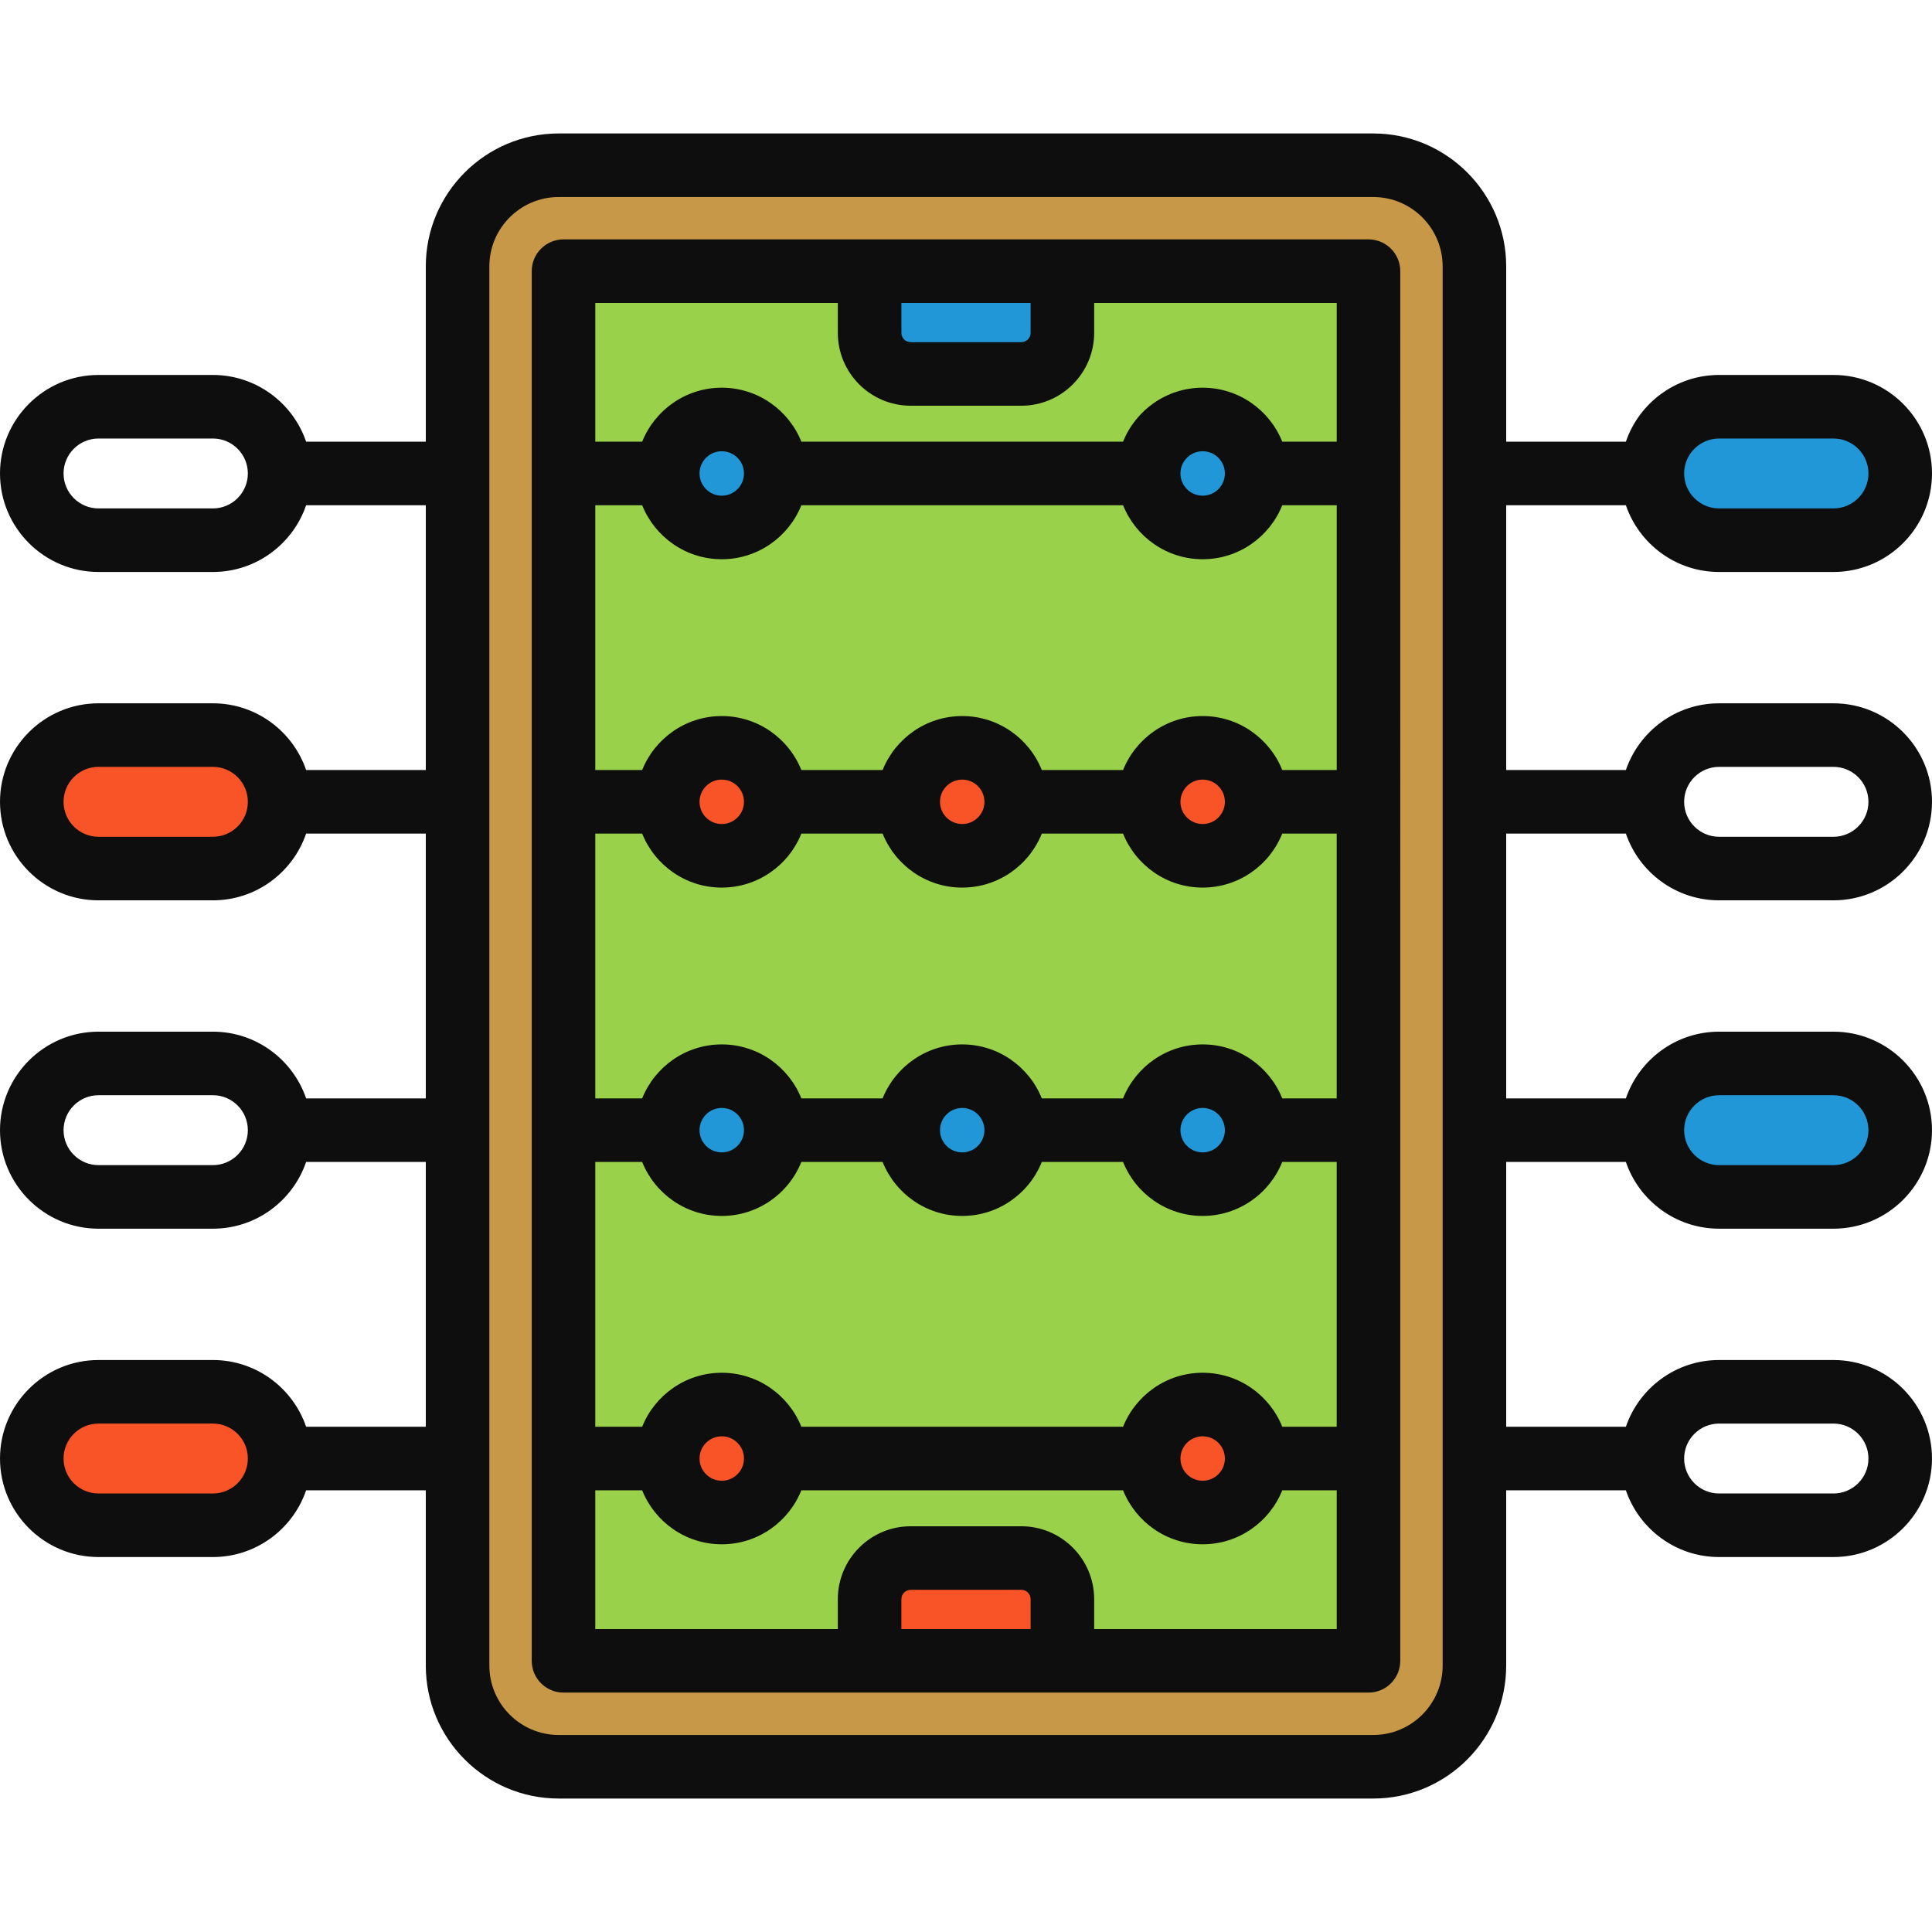 <?xml version="1.0"?>
<svg xmlns="http://www.w3.org/2000/svg" xmlns:xlink="http://www.w3.org/1999/xlink" version="1.1" id="Layer_1" x="0px" y="0px" viewBox="0 0 512 512" style="enable-background:new 0 0 512 512;" xml:space="preserve" width="512px" height="512px" class=""><g><path style="fill: #c79847;" d="M363.924,468.209H148.076c-14.808,0-26.813-12.005-26.813-26.813V70.602  c0-14.808,12.005-26.813,26.813-26.813h215.848c14.808,0,26.813,12.005,26.813,26.813v370.795  C390.737,456.204,378.732,468.209,363.924,468.209z" data-original="#9AD14B" class=""/><rect x="149.341" y="71.86" style="fill:#F7B239;fill: #9AD14B;" width="213.332" height="368.276" data-original="#F7B239" class=""/><g>
	<circle style="fill:#2197D8;" cx="191.279" cy="125.479" r="14.309" data-original="#2197D8" class=""/>
	<circle style="fill:#2197D8;" cx="318.724" cy="125.479" r="14.309" data-original="#2197D8" class=""/>
	<circle style="fill:#2197D8;" cx="191.279" cy="299.511" r="14.309" data-original="#2197D8" class=""/>
	<circle style="fill:#2197D8;" cx="255.002" cy="299.511" r="14.309" data-original="#2197D8" class=""/>
	<circle style="fill:#2197D8;" cx="318.724" cy="299.511" r="14.309" data-original="#2197D8" class=""/>
</g><g>
	<circle style="fill:#F95428;" cx="191.279" cy="386.522" r="14.309" data-original="#F95428"/>
	<circle style="fill:#F95428;" cx="318.724" cy="386.522" r="14.309" data-original="#F95428"/>
	<circle style="fill:#F95428;" cx="191.279" cy="212.49" r="14.309" data-original="#F95428"/>
	<circle style="fill:#F95428;" cx="255.002" cy="212.49" r="14.309" data-original="#F95428"/>
	<circle style="fill:#F95428;" cx="318.724" cy="212.49" r="14.309" data-original="#F95428"/>
</g><g>
	<path style="fill: none;" d="M56.422,107.788H26.105c-9.767,0-17.684,7.917-17.684,17.684l0,0   c0,9.767,7.917,17.684,17.684,17.684h30.316c9.767,0,17.684-7.917,17.684-17.684l0,0C74.105,115.707,66.188,107.788,56.422,107.788   z" data-original="#2197D8" class=""/>
	<path style="fill: #F95428;" d="M56.422,194.807H26.105c-9.767,0-17.684,7.917-17.684,17.684l0,0   c0,9.767,7.917,17.684,17.684,17.684h30.316c9.767,0,17.684-7.917,17.684-17.684l0,0C74.105,202.724,66.188,194.807,56.422,194.807   z" data-original="#2197D8" class=""/>
	<path style="fill: none;" d="M56.422,281.824H26.105c-9.767,0-17.684,7.917-17.684,17.684l0,0   c0,9.767,7.917,17.684,17.684,17.684h30.316c9.767,0,17.684-7.917,17.684-17.684l0,0C74.105,289.741,66.188,281.824,56.422,281.824   z" data-original="#2197D8" class=""/>
	<path style="fill: #F95428;" d="M56.422,368.841H26.105c-9.767,0-17.684,7.917-17.684,17.684l0,0   c0,9.767,7.917,17.684,17.684,17.684h30.316c9.767,0,17.684-7.917,17.684-17.684l0,0C74.105,376.759,66.188,368.841,56.422,368.841   z" data-original="#2197D8" class=""/>
	<path style="fill:#2197D8;" d="M455.578,107.788h30.316c9.767,0,17.684,7.917,17.684,17.684l0,0   c0,9.767-7.917,17.684-17.684,17.684h-30.316c-9.767,0-17.684-7.917-17.684-17.684l0,0   C437.895,115.707,445.812,107.788,455.578,107.788z" data-original="#2197D8" class=""/>
</g><path style="fill: none;" d="M455.578,194.807h30.316c9.767,0,17.684,7.917,17.684,17.684l0,0c0,9.767-7.917,17.684-17.684,17.684  h-30.316c-9.767,0-17.684-7.917-17.684-17.684l0,0C437.895,202.724,445.812,194.807,455.578,194.807z" data-original="#F95428"/><g>
	<path style="fill:#2197D8;" d="M455.578,281.824h30.316c9.767,0,17.684,7.917,17.684,17.684l0,0   c0,9.767-7.917,17.684-17.684,17.684h-30.316c-9.767,0-17.684-7.917-17.684-17.684l0,0   C437.895,289.741,445.812,281.824,455.578,281.824z" data-original="#2197D8" class=""/>
</g><path style="fill: none;" d="M455.578,368.841h30.316c9.767,0,17.684,7.917,17.684,17.684l0,0c0,9.767-7.917,17.684-17.684,17.684  h-30.316c-9.767,0-17.684-7.917-17.684-17.684l0,0C437.895,376.759,445.812,368.841,455.578,368.841z" data-original="#F95428"/><path style="fill:#2197D8;" d="M270.654,99.101h-29.31c-6.014,0-10.891-4.875-10.891-10.891V71.86h51.09v16.35  C281.545,94.225,276.67,99.101,270.654,99.101z" data-original="#2197D8" class=""/><path style="fill:#F95428;" d="M241.346,412.898h29.31c6.014,0,10.891,4.875,10.891,10.891v16.35h-51.09v-16.35  C230.455,417.773,235.33,412.898,241.346,412.898z" data-original="#F95428"/><g>
	<path style="fill:#0E0E0E" d="M399.158,220.912h31.716c3.512,10.274,13.255,17.685,24.704,17.685h30.316   c14.394,0,26.105-11.711,26.105-26.107c0-14.394-11.711-26.105-26.105-26.105h-30.316c-11.448,0-21.192,7.411-24.704,17.684   h-31.717v-70.174h31.717c3.512,10.273,13.255,17.684,24.704,17.684h30.316c14.394,0,26.105-11.711,26.105-26.105   s-11.711-26.105-26.105-26.105h-30.316c-11.448,0-21.192,7.411-24.704,17.684h-31.717V70.602c0-19.428-15.807-35.233-35.234-35.233   H148.075c-19.428,0-35.234,15.805-35.234,35.233v46.451H81.126c-3.512-10.273-13.255-17.684-24.704-17.684H26.105   C11.711,99.368,0,111.078,0,125.474s11.711,26.105,26.105,26.105h30.316c11.448,0,21.192-7.411,24.704-17.684h31.717v70.174H81.126   c-3.512-10.273-13.255-17.684-24.704-17.684H26.105C11.711,186.385,0,198.096,0,212.491s11.711,26.107,26.105,26.107h30.316   c11.448,0,21.192-7.411,24.704-17.685h31.716v70.174H81.126c-3.512-10.273-13.255-17.684-24.704-17.684H26.105   C11.711,273.403,0,285.113,0,299.508s11.711,26.107,26.105,26.107h30.316c11.448,0,21.192-7.411,24.704-17.685h31.716v70.174   H81.126c-3.512-10.273-13.255-17.684-24.704-17.684H26.105C11.711,360.42,0,372.131,0,386.525   c0,14.395,11.711,26.107,26.105,26.107h30.316c11.448,0,21.192-7.411,24.704-17.685h31.716v46.451   c0,19.428,15.807,35.234,35.234,35.234h215.848c19.428,0,35.234-15.806,35.234-35.234v-46.451h31.716   c3.512,10.274,13.255,17.685,24.704,17.685h30.316c14.394,0,26.105-11.711,26.105-26.107c0-14.394-11.711-26.105-26.105-26.105   h-30.316c-11.448,0-21.192,7.411-24.704,17.684h-31.717V307.93h31.716c3.512,10.274,13.255,17.685,24.704,17.685h30.316   c14.394,0,26.105-11.711,26.105-26.107c0-14.394-11.711-26.105-26.105-26.105h-30.315c-11.448,0-21.192,7.411-24.704,17.684   h-31.717v-70.174H399.158z M455.578,203.228h30.316c5.107,0,9.262,4.156,9.262,9.262c0,5.108-4.156,9.264-9.262,9.264h-30.316   c-5.107,0-9.262-4.156-9.262-9.264C446.316,207.383,450.472,203.228,455.578,203.228z M455.578,116.211h30.316   c5.107,0,9.262,4.156,9.262,9.262s-4.156,9.262-9.262,9.262h-30.316c-5.107,0-9.262-4.156-9.262-9.262   S450.472,116.211,455.578,116.211z M56.422,134.736H26.105c-5.107,0-9.262-4.156-9.262-9.262s4.156-9.262,9.262-9.262h30.316   c5.107,0,9.262,4.156,9.262,9.262S61.528,134.736,56.422,134.736z M56.422,221.753H26.105c-5.107,0-9.262-4.156-9.262-9.264   c0-5.107,4.156-9.262,9.262-9.262h30.316c5.107,0,9.262,4.156,9.262,9.262C65.684,217.599,61.528,221.753,56.422,221.753z    M56.422,308.771H26.105c-5.107,0-9.262-4.156-9.262-9.264c0-5.107,4.156-9.262,9.262-9.262h30.316   c5.107,0,9.262,4.156,9.262,9.262C65.684,304.616,61.528,308.771,56.422,308.771z M56.422,395.788H26.105   c-5.107,0-9.262-4.156-9.262-9.264c0-5.107,4.156-9.262,9.262-9.262h30.316c5.107,0,9.262,4.156,9.262,9.262   C65.684,391.633,61.528,395.788,56.422,395.788z M382.315,441.397c0,10.141-8.251,18.391-18.391,18.391H148.076   c-10.141,0-18.391-8.251-18.391-18.391V70.602c0-10.141,8.251-18.39,18.391-18.39h215.848c10.141,0,18.391,8.25,18.391,18.39   V441.397z M455.578,377.263h30.316c5.107,0,9.262,4.156,9.262,9.262c0,5.108-4.156,9.264-9.262,9.264h-30.316   c-5.107,0-9.262-4.156-9.262-9.264C446.316,381.419,450.472,377.263,455.578,377.263z M455.578,290.246h30.316   c5.107,0,9.262,4.156,9.262,9.262c0,5.108-4.156,9.264-9.262,9.264h-30.316c-5.107,0-9.262-4.156-9.262-9.264   C446.316,294.4,450.472,290.246,455.578,290.246z" data-original="#333333" class="active-path" data-old_color="#111111"/>
	<path style="fill:#0E0E0E" d="M362.665,63.439h-213.33c-4.651,0-8.421,3.771-8.421,8.421v368.277c0,4.651,3.771,8.421,8.421,8.421   h213.33c4.651,0,8.421-3.771,8.421-8.421V71.86C371.087,67.209,367.316,63.439,362.665,63.439z M273.124,80.282v7.929   c0,1.361-1.107,2.469-2.469,2.469h-29.31c-1.361,0-2.469-1.107-2.469-2.469v-7.929H273.124z M222.033,80.282v7.929   c0,10.648,8.663,19.312,19.312,19.312h29.31c10.648,0,19.312-8.663,19.312-19.312v-7.929h64.277v36.774h-14.429   c-3.354-8.374-11.537-14.313-21.096-14.313c-9.559,0-17.742,5.938-21.096,14.313h-85.252c-3.354-8.374-11.537-14.313-21.096-14.313   c-9.559,0-17.742,5.938-21.096,14.313h-12.422V80.282H222.033z M339.815,378.107c-3.354-8.374-11.537-14.313-21.096-14.313   c-9.559,0-17.742,5.938-21.096,14.313H212.37c-3.354-8.374-11.537-14.313-21.096-14.313c-9.559,0-17.742,5.938-21.096,14.313   h-12.422v-70.182h12.421c3.354,8.375,11.537,14.314,21.096,14.314c9.559,0,17.742-5.939,21.096-14.314h21.53   c3.354,8.375,11.537,14.314,21.096,14.314c9.559,0,17.742-5.939,21.096-14.314h21.53c3.354,8.374,11.537,14.312,21.096,14.312   c9.558,0,17.741-5.938,21.095-14.312h14.429v70.182H339.815z M324.607,386.525c0,3.247-2.641,5.888-5.887,5.888   c-3.247,0-5.888-2.641-5.888-5.888c0-3.246,2.641-5.887,5.888-5.887C321.966,380.638,324.607,383.279,324.607,386.525z    M197.162,386.525c0,3.247-2.641,5.888-5.887,5.888c-3.247,0-5.888-2.641-5.888-5.888c0-3.246,2.641-5.887,5.888-5.887   C194.521,380.638,197.162,383.279,197.162,386.525z M170.177,220.909c3.354,8.375,11.537,14.314,21.096,14.314   c9.559,0,17.742-5.939,21.096-14.314h21.53c3.354,8.375,11.537,14.314,21.096,14.314s17.742-5.939,21.096-14.314h21.53   c3.354,8.374,11.537,14.313,21.096,14.313c9.558,0,17.741-5.938,21.095-14.313h14.429v70.174h-14.431   c-3.356-8.371-11.537-14.306-21.093-14.306c-9.557,0-17.738,5.935-21.094,14.306h-21.536c-3.356-8.371-11.537-14.304-21.093-14.304   s-17.737,5.934-21.093,14.304h-21.536c-3.356-8.371-11.537-14.304-21.093-14.304c-9.556,0-17.737,5.934-21.093,14.304h-12.424   v-70.174H170.177z M185.387,212.492c0-3.246,2.641-5.887,5.888-5.887c3.246,0,5.887,2.641,5.887,5.887   c0,3.247-2.641,5.888-5.887,5.888C188.028,218.38,185.387,215.739,185.387,212.492z M249.109,212.492   c0-3.246,2.641-5.887,5.888-5.887c3.246,0,5.887,2.641,5.887,5.887c0,3.247-2.641,5.888-5.887,5.888   C251.75,218.38,249.109,215.739,249.109,212.492z M312.831,212.491c0-3.246,2.641-5.887,5.888-5.887   c3.246,0,5.887,2.641,5.887,5.887c0,3.247-2.641,5.888-5.887,5.888C315.472,218.378,312.831,215.737,312.831,212.491z    M324.607,299.507c0,3.246-2.641,5.887-5.887,5.887c-3.247,0-5.888-2.641-5.888-5.887c0-3.247,2.641-5.888,5.888-5.888   C321.966,293.62,324.607,296.261,324.607,299.507z M260.884,299.509c0,3.246-2.641,5.887-5.887,5.887   c-3.247,0-5.888-2.641-5.888-5.887c0-3.247,2.641-5.888,5.888-5.888C258.243,293.621,260.884,296.262,260.884,299.509z    M197.162,299.509c0,3.246-2.641,5.887-5.887,5.887c-3.247,0-5.888-2.641-5.888-5.887c0-3.247,2.641-5.888,5.888-5.888   C194.521,293.621,197.162,296.262,197.162,299.509z M354.244,204.066h-14.431c-3.356-8.371-11.537-14.305-21.093-14.305   c-9.556,0-17.738,5.934-21.094,14.305h-21.536c-3.356-8.37-11.537-14.304-21.093-14.304c-9.556,0-17.737,5.934-21.093,14.304   h-21.536c-3.356-8.37-11.537-14.304-21.093-14.304c-9.556,0-17.737,5.934-21.093,14.304h-12.424v-70.168h12.424   c3.356,8.371,11.537,14.305,21.094,14.305c9.556,0,17.737-5.934,21.093-14.305h85.258c3.356,8.371,11.537,14.305,21.094,14.305   c9.556,0,17.737-5.934,21.093-14.305h14.432v70.168H354.244z M185.387,125.474c0-3.246,2.641-5.887,5.888-5.887   c3.246,0,5.887,2.641,5.887,5.887c0,3.247-2.641,5.888-5.887,5.888C188.028,131.361,185.387,128.72,185.387,125.474z    M312.831,125.474c0-3.246,2.641-5.887,5.888-5.887c3.246,0,5.887,2.641,5.887,5.887c0,3.247-2.641,5.888-5.887,5.888   C315.472,131.361,312.831,128.72,312.831,125.474z M238.876,431.716v-7.929c0-1.361,1.107-2.469,2.469-2.469h29.31   c1.361,0,2.469,1.107,2.469,2.469v7.929H238.876z M289.967,431.716v-7.929c0-10.648-8.663-19.312-19.312-19.312h-29.31   c-10.648,0-19.312,8.663-19.312,19.312v7.929h-64.277V394.95h12.424c3.356,8.371,11.537,14.305,21.094,14.305   c9.556,0,17.737-5.934,21.093-14.305h85.258c3.356,8.371,11.537,14.305,21.094,14.305c9.556,0,17.737-5.934,21.093-14.305h14.432   v36.766H289.967z" data-original="#333333" class="active-path" data-old_color="#111111"/>
</g></g> </svg>
